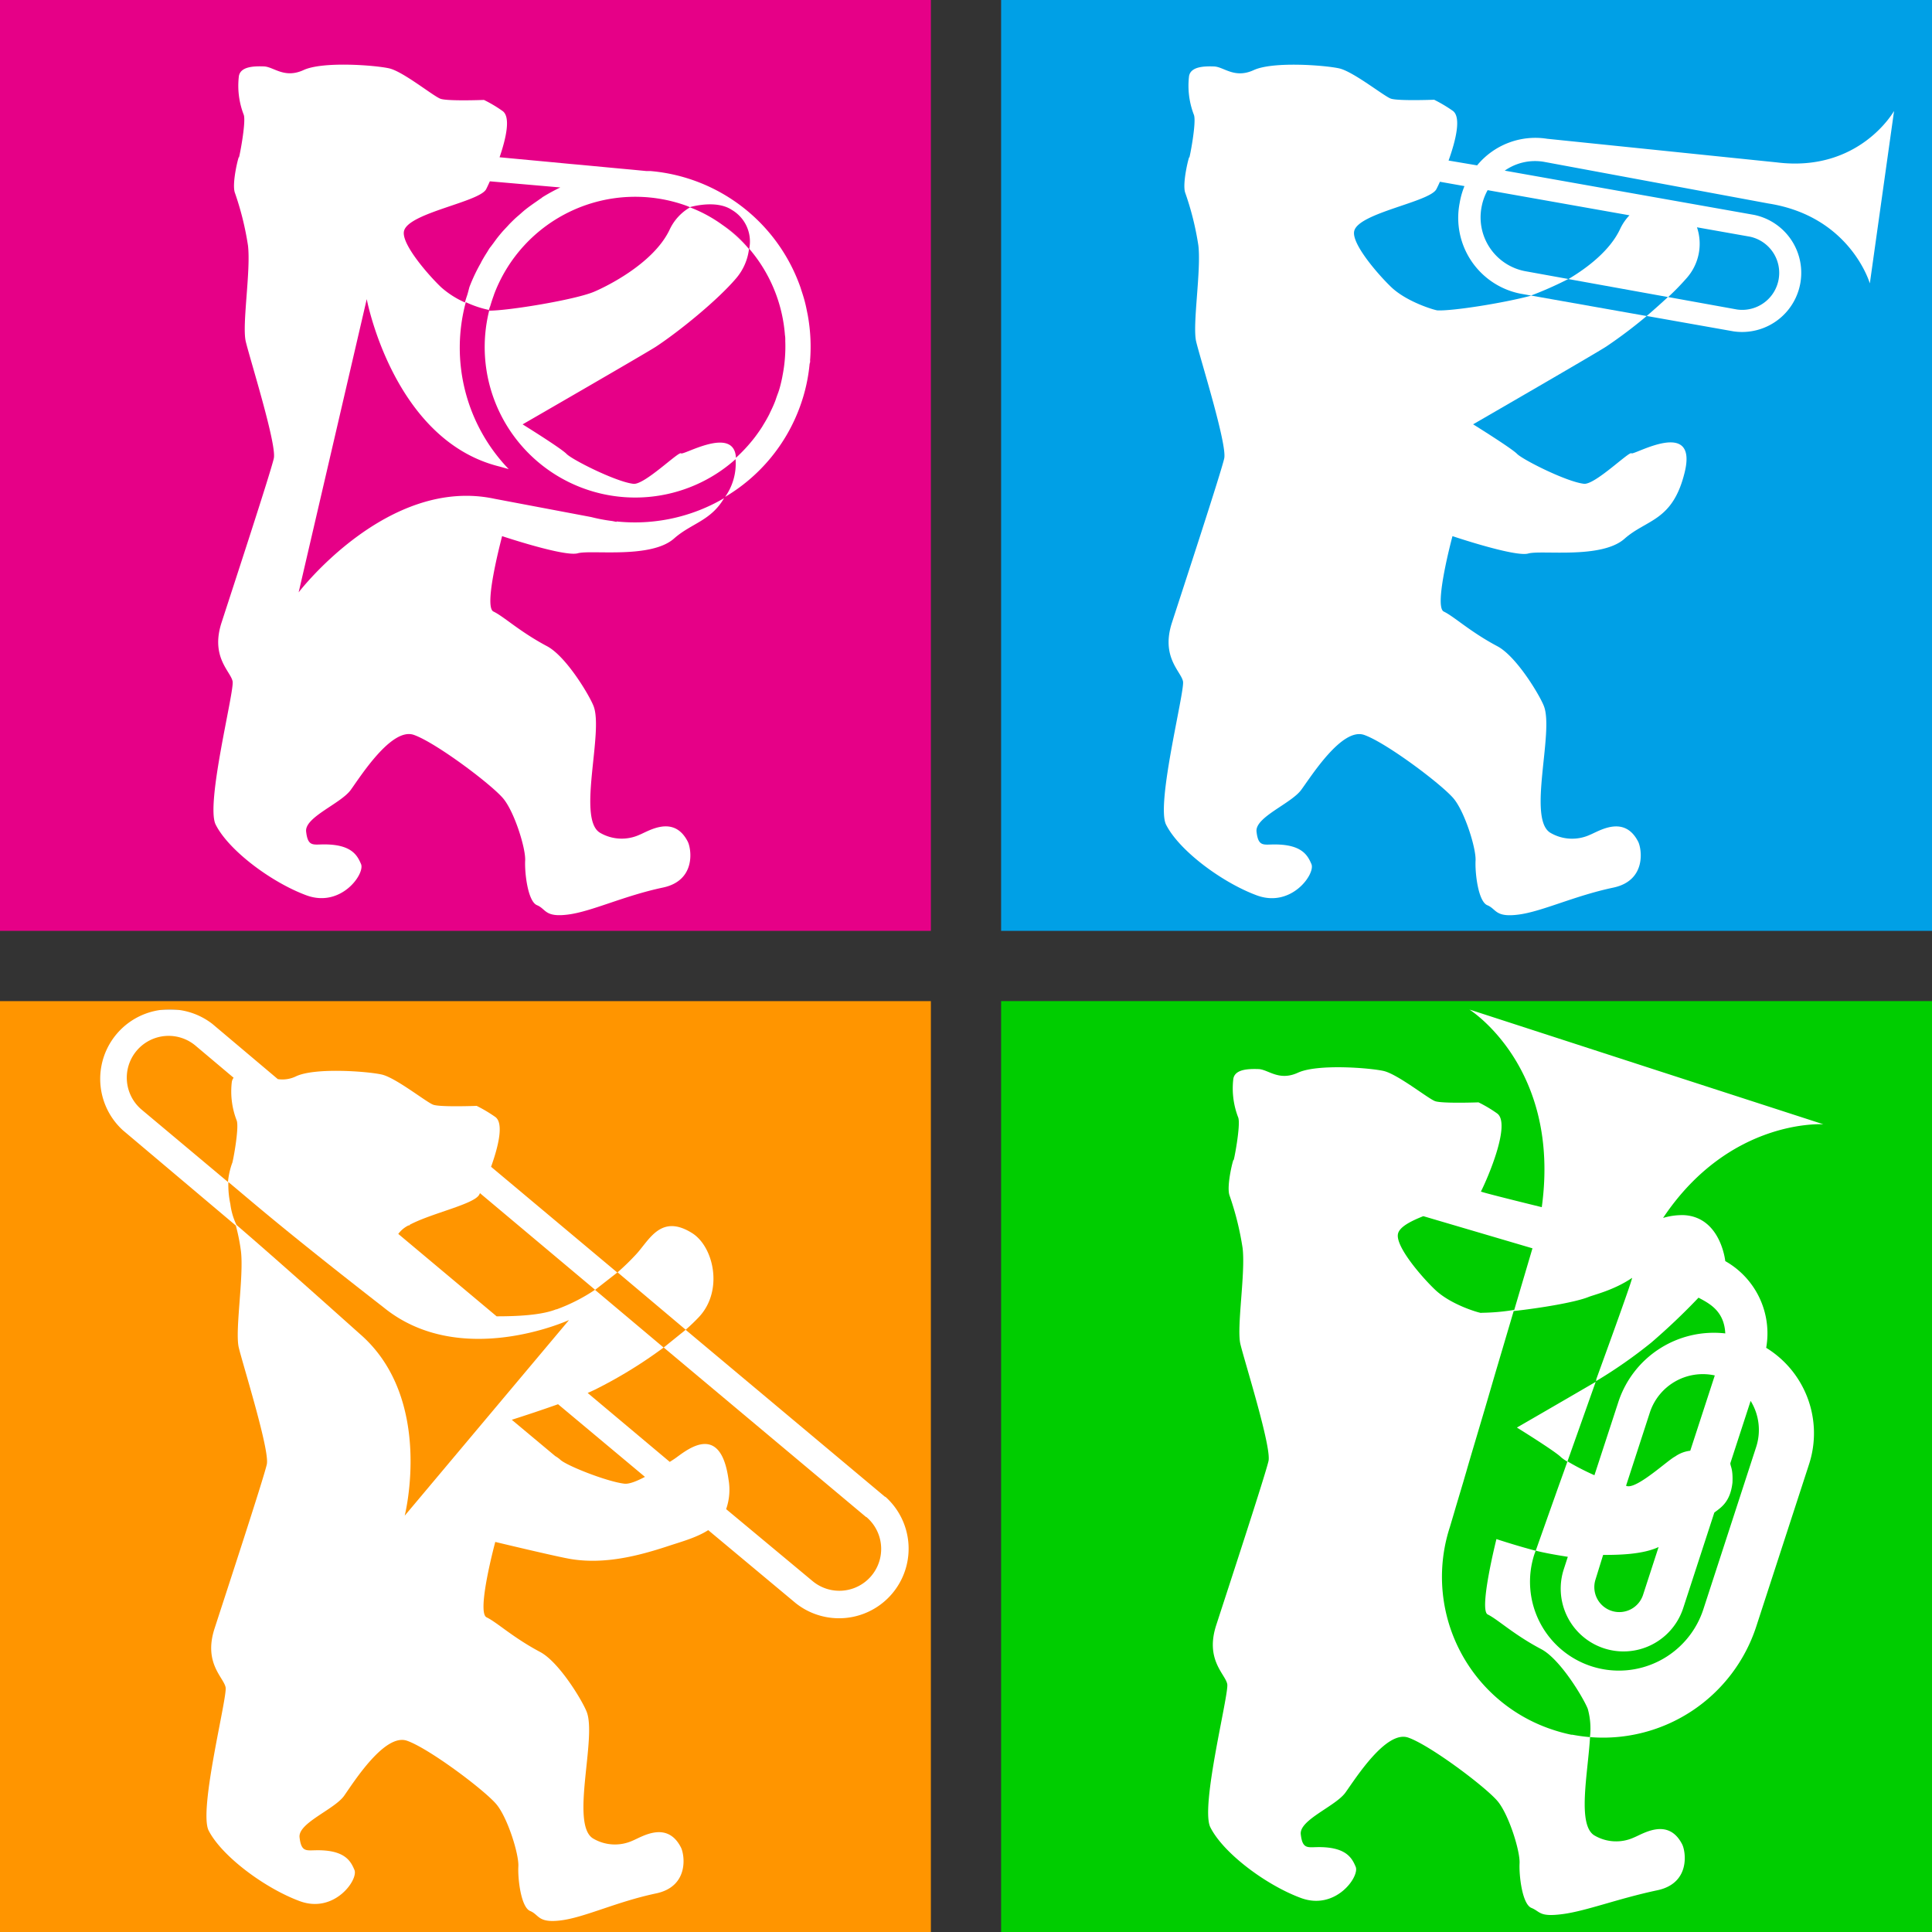 <svg id="Ebene_1" data-name="Ebene 1" xmlns="http://www.w3.org/2000/svg" xmlns:xlink="http://www.w3.org/1999/xlink"
      viewBox="0 0 400 400">
      <rect x="0" y="0" width="400" height="400" fill="#333333" stroke="none"/>
      <defs>
            <style>
                  .cls-1 {
                        fill: none;
                  }

                  .cls-2 {
                        clip-path: url(#clip-path);
                  }

                  .cls-3 {
                        fill: #e60087;
                  }

                  .cls-4 {
                        fill: #00cd00;
                  }

                  .cls-5 {
                        fill: #00a0e6;
                  }

                  .cls-6 {
                        fill: #ff9500;
                  }
            </style>
            <clipPath id="clip-path" transform="translate(0.2 0)">
                  <rect class="cls-1" x="-0.2" width="400" height="400" />
            </clipPath>
      </defs>
      <g class="cls-2">
            <rect fill="white" width="190" height="190" />
            <rect fill="white" width="190" height="190" x="210" />
            <rect fill="white" width="190" height="190" y="209" />
            <rect fill="white" width="190" height="190" x="210" y="209" />
            <path class="cls-3"
                  d="M167.55,74.54c0,.27-.05.55-.08.82,0-.27.06-.54.08-.82M112,40.9a37.94,37.94,0,0,1,3.81-2.09l-14.59-1.27c-.3.67-.57,1.24-.76,1.62-1.37,2.66-16,4.89-17,8.62-.73,2.61,5.11,9.26,7.68,11.7a18.88,18.88,0,0,0,4.92,3.14v0c.13-.49.29-1,.44-1.43S96.83,60,97,59.4A35.59,35.59,0,0,1,99.61,54c-.11.19-.24.36-.34.55.42-.78.87-1.55,1.35-2.29.17-.27.32-.54.49-.8s.24-.31.35-.46.32-.43.48-.64c.27-.37.53-.74.81-1.1s.71-.88,1.08-1.31c.21-.24.43-.46.64-.69l.3-.32c.23-.24.44-.49.67-.72.51-.51,1-1,1.57-1.48s1-.9,1.54-1.33c.69-.55,1.42-1.07,2.16-1.58.44-.3.86-.62,1.31-.9m42.8,10.52a30.57,30.57,0,0,0-5.24-4.78,26.72,26.72,0,0,1,5.24,4.78m.09.09,0,0a7.59,7.59,0,0,0-3.62-8.1c-3.29-2.17-8.61-.56-8.67-.55-.21-.09-.42-.19-.64-.27a31.23,31.23,0,0,0-40,18.63c.06-.16.13-.29.19-.45-.08.21-.16.4-.23.6-.33.92-.62,1.85-.86,2.78a21.52,21.52,0,0,1-4.84-1.62,36.23,36.23,0,0,0,8.88,34.56l-1.9-.53c-22-5.43-27.49-34.66-27.49-34.66L61.63,122.64s18.42-24.11,40.57-19.37l20,3.78a34.52,34.52,0,0,0,4.34.82l.91.18,0-.09a36.48,36.48,0,0,0,22.3-4.84,11.91,11.91,0,0,0,2.34-8.05,31.16,31.16,0,0,1-51-30.81H101c.09-.35.21-.7.31-1-.1.35-.16.7-.25,1.06,4.09,0,17.53-2.22,21.6-3.86,1.84-.75,12.4-5.64,15.82-13a10.42,10.42,0,0,1,4.18-4.53,29.1,29.1,0,0,1,6.68,3.61l.24.17a31,31,0,0,1,5.24,4.79l.05.06h0l0,0m0,0a11.42,11.42,0,0,1-2.66,6.06c-3.9,4.58-11.75,10.95-16.61,14.16C133.49,73.15,108,87.86,108,87.86s7.94,4.92,9.1,6.12,10.2,5.77,13.84,6.19c2.29.26,9.39-6.79,9.86-6.31s11-5.84,11.37.92h0a32.93,32.93,0,0,0,3.84-4.16l.07-.09c.54-.72,1.06-1.46,1.55-2.22.05-.1.11-.19.16-.28.44-.71.86-1.44,1.25-2.19l.27-.58c.33-.67.64-1.35.92-2.05.13-.32.23-.65.35-1,.21-.58.42-1.16.6-1.76-.2.67-.38,1.35-.62,2a31.14,31.14,0,0,0,1.25-4.63l-.24,1c-.12.51-.23,1-.37,1.51a26,26,0,0,0,.61-2.54,31.11,31.11,0,0,0-6.94-26.35m7.46,18c0,.38.06.76.08,1.15v-.06c0-.37-.05-.73-.07-1.09m5.18,5a.34.34,0,0,0,0-.1c0,.14,0,.29,0,.43s-.06.38-.09.57a.19.19,0,0,0,0-.08,35.33,35.33,0,0,1-2,8.91,36,36,0,0,1-15.73,18.84l.09,0c-2.78,4.86-6.83,5.29-10.43,8.48-4.81,4.26-17.21,2.29-19.94,3.06s-15.47-3.49-15.67-3.55h0c0,.14-3.93,14.59-1.79,15.61s5.4,4.15,11.1,7.18c3.92,2.08,8.67,10,9.61,12.34,2.16,5.35-3.42,23.27,1.3,26.25a8.88,8.88,0,0,0,8.28.43c1.84-.74,7.06-4.18,9.94,1.43.76,1.49,1.78,8.06-5.14,9.52-8.13,1.72-14.66,4.93-19.58,5.58s-4.58-1.15-6.49-1.93-2.58-6.74-2.45-9.24-2.17-9.9-4.46-12.75-14-11.66-18.59-13.27-11,8.54-13.06,11.39-9.57,5.64-9.24,8.62,1.31,2.72,3.28,2.67c6.11-.13,7.31,2.25,8.09,4.07.85,2-4.14,9.12-11.33,6.46s-16.07-9.27-18.77-14.64c-2.12-4.22,3.89-27.57,3.51-29.64s-4.62-5-2.29-12.18,10.18-31.12,10.82-34-5-20.75-5.81-24.21,1.08-14.65.46-19.87a61.06,61.06,0,0,0-2.74-11c-.63-2.08.9-7.92.86-7.24s1.56-7.3,1-8.83a16.59,16.59,0,0,1-1-8c.35-2,3.14-2.07,5.18-2s4.22,2.59,8.22.75,14.8-1,17.7-.35S89.52,19.92,91,20.45s9,.24,9,.24a27.63,27.63,0,0,1,3.79,2.25c1.8,1.16.82,5.6-.56,9.62l2.21.21,7.7.72,4.73.45,2.25.2,5.08.48,3.74.35,1.64.15,1.14.11.52.05,1.36.13.42,0h.11l.3,0h0a36.2,36.2,0,0,1,31.11,24.13c.06.18.11.36.17.54.26.79.52,1.59.73,2.41s.32,1.37.46,2.07c.06.3.13.61.18.92a36.41,36.41,0,0,1,.45,9M192.53,0H-.2V192.73H192.53Z"
                  transform="translate(0.2 0)" />
            <path class="cls-4"
                  d="M313.31,271.2a1.72,1.72,0,0,1-.07.21C313.26,271.34,313.29,271.27,313.31,271.2Zm-6.81.6a44.46,44.46,0,0,0,6.81-.6l3.77-12.75-22.54-6.64h0l-.1,0c-2.65,1.05-4.81,2.2-5.18,3.55-.73,2.6,5.11,9.26,7.69,11.69,3.25,3.09,9,4.75,9.51,4.78m23.79,13.85c.59-1.66,7.61-20.85,7.45-21.11-3.68,2.52-7.83,3.48-9,3.95-2.74,1.11-9.88,2.29-15.51,2.92l-1.74,5.88q-.54,1.84-1.11,3.75c-.27.93-.55,1.86-.83,2.8-1,3.41-2,6.87-3,10.22-.74,2.5-1.46,4.92-2.14,7.2-.35,1.2-.69,2.34-1,3.44-.21.7-.41,1.39-.6,2.05L301.21,312c-.2.68-.38,1.31-.54,1.84l-.69,2.32h0s0,0,0,0a33.3,33.3,0,0,0,21.42,42,33.66,33.66,0,0,0,3.74,1l.22,0a34.91,34.91,0,0,0,3.62.49,15.12,15.12,0,0,0-.45-5.86c-.93-2.31-5.69-10.26-9.61-12.34-5.7-3-9-6.16-11.1-7.19-1.9-.9,1.8-15.61,1.8-15.61s4.06,1.35,8.12,2.41l-.27.75h0a18.39,18.39,0,0,0,35,11.35l10.93-33.59a11.43,11.43,0,0,0-1.15-9.53l-4.2,12.9c0,.71.56,1.05.44,4-.46,4.21-2.58,5.28-3.76,6.23l-6.43,19.74a13,13,0,0,1-24.74-8h0l.84-2.59c.05,0-4.06-.6-6.64-1.27l2.87-8.11c.36-1,.75-2.12,1.16-3.26.24-.69.49-1.39.75-2.12l1.08-3,.27-.77.42-1.18a8.07,8.07,0,0,1-1.34-.93c-1.16-1.2-9.11-6.12-9.11-6.12s8.66-5,16.31-9.46l-5.84,16.46a53.69,53.69,0,0,0,5.58,2.87l4.9-15A20.81,20.81,0,0,1,357,276.07c-.22-4.69-3.34-6.22-5.54-7.4a134.8,134.8,0,0,1-9.77,9.29,98.78,98.78,0,0,1-11.46,8c0-.1.07-.2.1-.29M330.14,327h0a5.17,5.17,0,0,0,9.84,3.19h0l3.19-9.82c.08,0,0-.06,0-.06-3.15,1.45-7.68,1.63-11.46,1.62Zm11.25-34.57-4.94,15.2c.11,0,.25.07.35.08,2.29.26,8.32-5.41,9.82-6.16a6.73,6.73,0,0,1,3.13-1.19l5.08-15.59a11.54,11.54,0,0,0-13.44,7.66m35.92-59.66S358,231.46,344.16,252.1l0,.05a13.73,13.73,0,0,1,4.28-.57c7.63.41,8.56,9.53,8.56,9.52a17.18,17.18,0,0,1,8.47,17.95,20.75,20.75,0,0,1,8.88,24.09h0l-10.93,33.59h0l0,0A33.35,33.35,0,0,1,329,359.65c-.43,7.44-2.69,18.09.86,20.33a8.87,8.87,0,0,0,8.28.43c1.84-.74,7.05-4.18,9.93,1.43.76,1.48,1.78,8.06-5.14,9.52-8.13,1.72-14.66,4.28-19.58,4.93s-4.58-.5-6.49-1.28-2.58-6.74-2.45-9.24-2.17-9.9-4.46-12.75-14-11.67-18.59-13.27-10.95,8.53-13,11.38-9.58,5.65-9.25,8.63,1.32,2.72,3.28,2.67c6.11-.13,7.32,2.25,8.09,4.07.85,2-4.14,9.11-11.33,6.46s-16.07-9.27-18.76-14.64c-2.13-4.23,3.88-27.57,3.5-29.64s-4.62-5-2.29-12.19,10.18-31.11,10.83-34-5-20.75-5.82-24.21,1.08-14.65.46-19.87a60.83,60.83,0,0,0-2.74-11c-.63-2.09.9-7.92.87-7.24s1.55-7.3.95-8.83a16.61,16.61,0,0,1-1-8c.35-2,3.14-2.06,5.19-2s4.21,2.58,8.21.74,14.8-1,17.7-.35,9.22,5.72,10.66,6.25,9,.25,9,.25a27.63,27.63,0,0,1,3.79,2.25c3.07,2-1.93,13.55-3.29,16.21-.07.14,12.6,3.24,12.6,3.24C323,220.85,304,209,304,209l35.13,11.4,3.08,1Zm22.49-25.51H207.07V400H399.8Z"
                  transform="translate(0.2 0)" />
            <path class="cls-5"
                  d="M345.17,61.5l14.27,2.58A7.66,7.66,0,0,0,362.09,49l-10.95-1.94A10.7,10.7,0,0,1,349,57.58a50.75,50.75,0,0,1-3.82,3.92M302,42.07A16.51,16.51,0,0,1,303,38.53l-5.08-.9c-.29.64-.54,1.17-.73,1.53-1.36,2.66-16,4.89-17,8.62-.72,2.61,5.12,9.26,7.69,11.7,3.26,3.08,9,4.75,9.52,4.78,3.06.16,13.71-1.51,19.44-3.06l-2.36-.42h0A16,16,0,0,1,302,42.07m35.19,2.51-29.39-5.21a11.48,11.48,0,0,0-1.26,3.51,11.34,11.34,0,0,0,9,13.26l9,1.63c3.81-2.27,8.6-5.86,10.7-10.39a10.61,10.61,0,0,1,1.92-2.8m54.77-21.49-5,35.59s-4-13.88-21-16.55l-46.44-8.62a10.93,10.93,0,0,0-8.15,1.82l51.63,9.16a12.25,12.25,0,0,1-4.23,24.12h0l-18-3.19a98.36,98.36,0,0,1-8.34,6.3c-2.15,1.42-27.61,16.13-27.61,16.13s7.94,4.93,9.1,6.12,10.2,5.77,13.84,6.19c2.28.27,9.39-6.79,9.85-6.31s13.85-7.52,11,4c-2.49,10.11-7.83,9.61-12.44,13.69-4.81,4.26-17.22,2.29-19.94,3.06S300.52,111,300.52,111s-3.94,14.6-1.8,15.62,5.4,4.15,11.1,7.18c3.92,2.08,8.68,10,9.61,12.34,2.16,5.35-3.42,23.27,1.31,26.25a8.87,8.87,0,0,0,8.28.43c1.84-.74,7.06-4.18,9.94,1.43.76,1.49,1.77,8.06-5.14,9.52-8.13,1.72-14.67,4.93-19.59,5.58s-4.58-1.15-6.49-1.93-2.57-6.74-2.44-9.24-2.17-9.9-4.46-12.75-14-11.66-18.6-13.27-10.94,8.54-13.05,11.39-9.57,5.64-9.24,8.62,1.31,2.72,3.28,2.67c6.11-.13,7.31,2.25,8.09,4.07.85,2-4.15,9.12-11.33,6.46s-16.07-9.27-18.77-14.64c-2.12-4.22,3.89-27.57,3.51-29.64s-4.62-5-2.29-12.18,10.18-31.11,10.82-34-5-20.75-5.81-24.21,1.07-14.65.46-19.87a60.06,60.06,0,0,0-2.75-11c-.62-2.08.91-7.92.87-7.24s1.56-7.3.95-8.83a16.69,16.69,0,0,1-1-8c.35-2,3.14-2.07,5.18-2s4.21,2.59,8.22.75,14.79-1,17.69-.35,9.23,5.72,10.66,6.25,9,.24,9,.24a30.49,30.49,0,0,1,3.79,2.25c1.9,1.23.7,6.14-.81,10.34l5.91,1a15.61,15.61,0,0,1,14.49-5.51l47.54,4.89c17.1,2.13,24.27-10.61,24.27-10.61M399.8,0H207.07V192.73H399.8Z"
                  transform="translate(0.2 0)" />
            <path class="cls-5" d="M340.72,65.43c1.55-1.32,3.21-2.83,4.41-3.93l-20.64-3.73a75.41,75.41,0,0,1-7.71,3.42Z"
                  transform="translate(0.2 0)" />
            <path class="cls-6"
                  d="M83.59,313.81s6.16-24.24-9.28-37.63C58.45,262,53.57,257.76,48.76,253.61a14,14,0,0,1-1.27-4.33,19.09,19.09,0,0,1-.41-4.55c4.52,3.73,10.75,9.32,32.2,26,15.89,12.86,38.33,2.57,38.33,2.57Z"
                  transform="translate(0.2 0)" />
            <path class="cls-6"
                  d="M47.85,240.8c0,.68,1.55-7.29.95-8.83a16.57,16.57,0,0,1-1-8,1.91,1.91,0,0,1,.37-.83l-7.8-6.57a8.66,8.66,0,1,0-11.14,13.26L47,244.72a15.65,15.65,0,0,1,.87-3.92m67.47,49.93c-3.51,1.25-7.11,2.43-9.58,3.22l9,7.52a6.06,6.06,0,0,1,1,.71c1.16,1.2,9.66,4.57,13.3,5,1,.12,2.58-.52,4.27-1.41ZM115,271.1a36.83,36.83,0,0,0,8-4.07l-23.83-20-.14.29c-1,2-9.87,3.84-14.39,6.25l-.16.19-.07-.07a5.79,5.79,0,0,0-2.15,1.78l20.36,17.06c3.95,0,9.21-.19,12.35-1.46M137.2,279l4.57-3.69-14.11-11.89L123,267.06Zm41.94,35.11h0l-41.93-35.13a95,95,0,0,1-14.29,8.76l-1.45.66,17,14.27.88-.57c1.87-1.19,9.55-8.44,11.29,4.26a12.15,12.15,0,0,1-.5,6.09L168,327.32a8.66,8.66,0,0,0,11.15-13.26m3.94-4.19a14.41,14.41,0,0,1-18.54,22.05l0,0L146.43,316.8c-2.51,1.6-5.7,2.43-8.48,3.36-6.1,2-13,3.75-19.92,2.63-2.8-.45-15.69-3.55-15.69-3.55s-3.94,14.59-1.8,15.61,5.4,4.15,11.1,7.18c3.92,2.09,8.68,10,9.61,12.34,2.16,5.35-3.42,23.27,1.31,26.25a8.87,8.87,0,0,0,8.28.44c1.84-.75,7.06-4.19,9.94,1.43.76,1.48,1.77,8.06-5.14,9.52-8.13,1.71-14.67,4.92-19.59,5.57s-4.58-1.15-6.49-1.93-2.58-6.74-2.44-9.23-2.17-9.91-4.46-12.76-14-11.66-18.6-13.26-11,8.53-13,11.38-9.58,5.64-9.24,8.62,1.31,2.72,3.27,2.68c6.12-.14,7.32,2.25,8.09,4.06.86,2-4.14,9.12-11.32,6.47S45.74,384.34,43,379c-2.12-4.23,3.89-27.57,3.51-29.64s-4.62-5-2.29-12.19,10.18-31.11,10.82-34-5-20.75-5.81-24.2,1.07-14.66.46-19.88a40.2,40.2,0,0,0-1.06-5.35L25.23,234l0,0A14.4,14.4,0,0,1,43.78,212l0,0,13.54,11.42a6.41,6.41,0,0,0,3.81-.6c4-1.84,14.8-1,17.7-.35s9.23,5.72,10.66,6.25,9,.24,9,.24a29.43,29.43,0,0,1,3.79,2.25c1.91,1.23.7,6.16-.81,10.36l26.14,21.9a49.68,49.68,0,0,0,3.94-3.83c2.71-2.95,5.09-8.4,11.56-4.33,4.43,2.79,6.51,11.83,1.45,17.31a38.68,38.68,0,0,1-2.81,2.7l41.31,34.6ZM192.53,400V207.27H-.2V400Z"
                  transform="translate(0.2 0)" />
      </g>
</svg>
